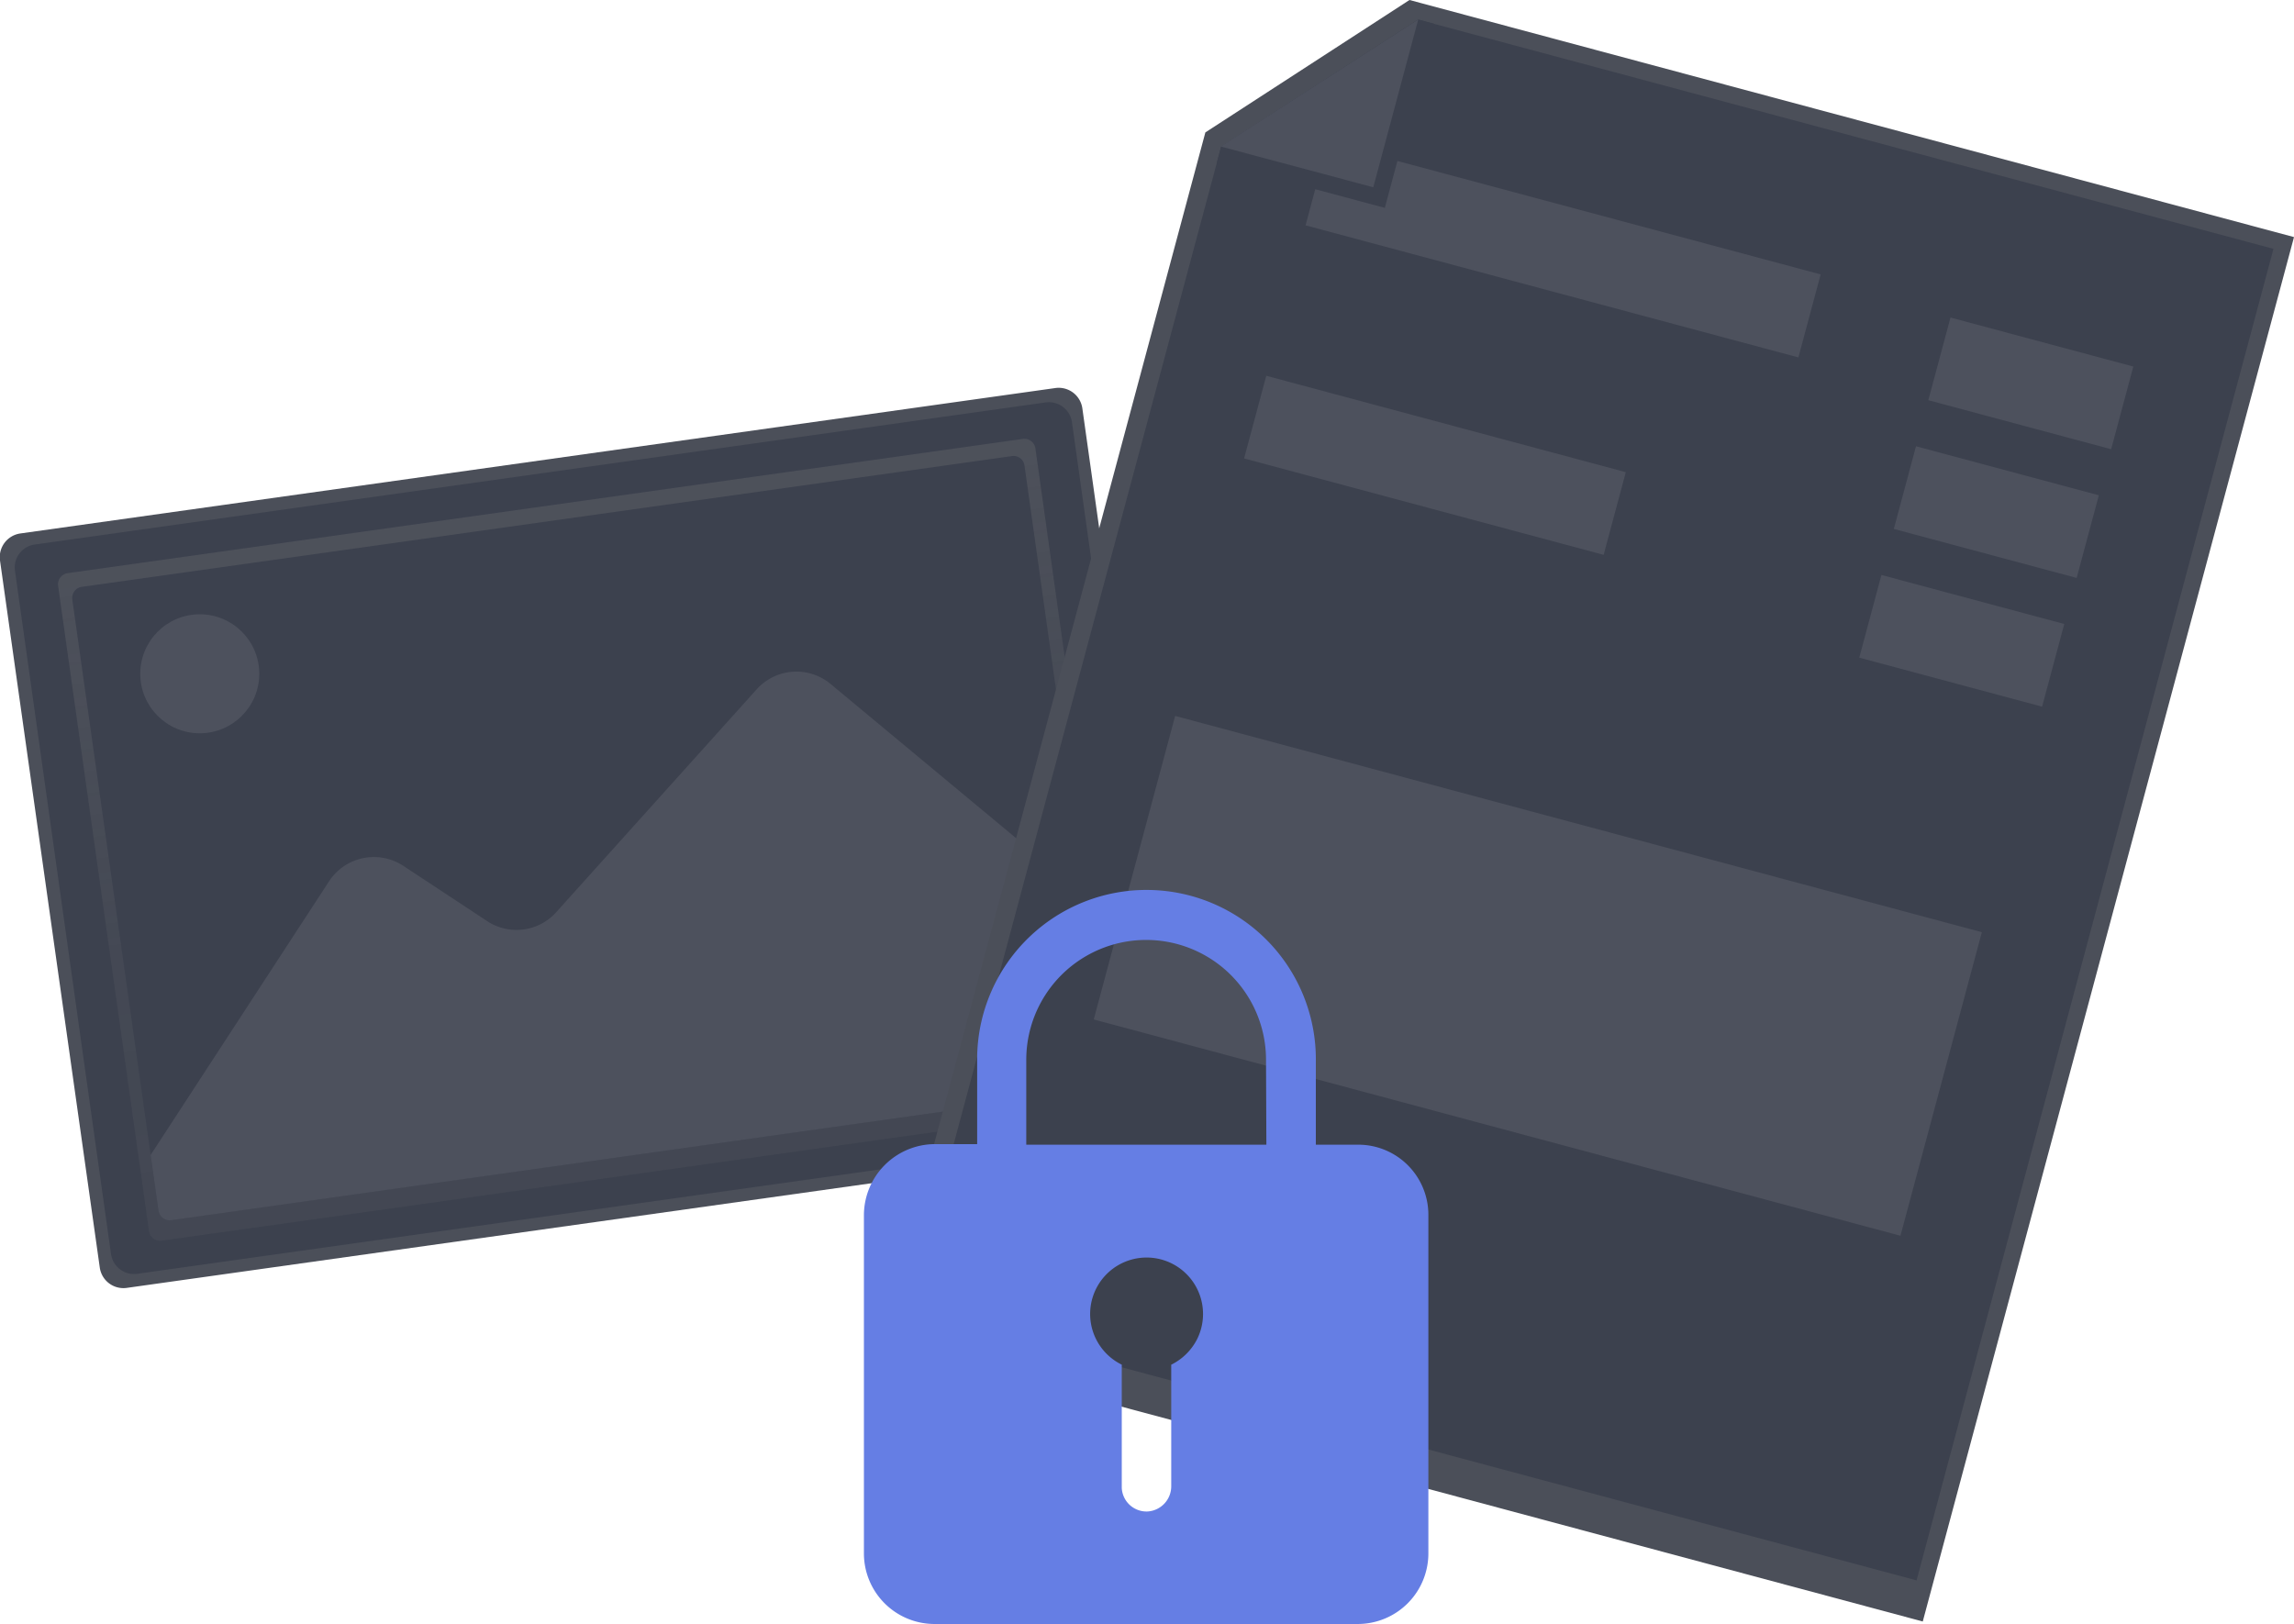 <svg id="Layer_1" data-name="Layer 1" xmlns="http://www.w3.org/2000/svg" xmlns:xlink="http://www.w3.org/1999/xlink" viewBox="0 0 321.88 227.92">
  <defs>
    <style>
      .cls-1 {
        fill: none;
      }

      .cls-2 {
        fill: #4b4f59;
      }

      .cls-3 {
        fill: #3c414e;
      }

      .cls-4 {
        fill: url(#linear-gradient);
      }

      .cls-5 {
        clip-path: url(#clip-path);
      }

      .cls-6 {
        fill: #4d515d;
      }

      .cls-7 {
        fill: #657ee4;
      }
    </style>
    <linearGradient id="linear-gradient" x1="-277.06" y1="172.72" x2="-277.06" y2="171.72" gradientTransform="matrix(137.13, -19.27, -13.16, -93.66, 40343, 10911.26)" gradientUnits="userSpaceOnUse">
      <stop offset="0" stop-color="gray" stop-opacity="0.25"/>
      <stop offset="0.54" stop-color="gray" stop-opacity="0.12"/>
      <stop offset="1" stop-color="gray" stop-opacity="0.1"/>
    </linearGradient>
    <clipPath id="clip-path">
      <path class="cls-1" d="M11.47,82.35,142,64a1.55,1.55,0,0,1,1.75,1.33h0l12.06,85.8a1.54,1.54,0,0,1-1.32,1.74L24,171.23a1.57,1.57,0,0,1-1.76-1.32L10.14,84.1A1.58,1.58,0,0,1,11.47,82.35Z"/>
    </clipPath>
  </defs>
  <g id="Group_6410" data-name="Group 6410">
    <g id="Group_6400" data-name="Group 6400">
      <path id="Path_2412" data-name="Path 2412" class="cls-2" d="M165.82,156.53a3.35,3.35,0,0,1-2.84,3.79L17.75,180.73A3.35,3.35,0,0,1,14,177.87h0L0,78.65a3.36,3.36,0,0,1,2.84-3.79L148.1,54.45a3.35,3.35,0,0,1,3.77,2.86h0"/>
      <path id="Path_2413" data-name="Path 2413" class="cls-3" d="M163.88,155.13a3.26,3.26,0,0,1-2.77,3.68L19.25,178.75A3.26,3.26,0,0,1,15.58,176h0L2.1,80.08a3.25,3.25,0,0,1,2.77-3.67L146.73,56.47a3.27,3.27,0,0,1,3.68,2.77"/>
      <g id="_5f7f4fba-1df4-4c9b-ab6f-3f66810cb66e" data-name="5f7f4fba-1df4-4c9b-ab6f-3f66810cb66e">
        <path id="Path_2414" data-name="Path 2414" class="cls-4" d="M9.48,80.43,143.53,61.59a1.56,1.56,0,0,1,1.75,1.33h0L158,153.51a1.55,1.55,0,0,1-1.32,1.75l-134,18.84a1.57,1.57,0,0,1-1.77-1.32L8.15,82.18A1.59,1.59,0,0,1,9.48,80.43Z"/>
      </g>
      <path id="Path_2415" data-name="Path 2415" class="cls-3" d="M11.47,82.35,142,64a1.55,1.55,0,0,1,1.75,1.32l12.06,85.79a1.56,1.56,0,0,1-1.32,1.75L24,171.21a1.56,1.56,0,0,1-1.76-1.31L10.14,84.1A1.58,1.58,0,0,1,11.47,82.35Z"/>
      <g id="Group_4008" data-name="Group 4008">
        <g class="cls-5">
          <g id="Group_4007" data-name="Group 4007">
            <path id="Path_2416" data-name="Path 2416" class="cls-6" d="M14.88,171.67l31.29-48a7.52,7.52,0,0,1,10.39-2.19l0,0,11.74,7.74A7.48,7.48,0,0,0,78.05,128L106.2,96.7A7.5,7.5,0,0,1,116.57,96l45.24,37.61a7.45,7.45,0,0,1,2.51,4.07l3.9,16.8a7.49,7.49,0,0,1-5.6,9h0c-.23.05-.43.09-.66.12L22.2,183.2A7.51,7.51,0,0,1,13.77,177h0A7.58,7.58,0,0,1,14.88,171.67Z"/>
          </g>
        </g>
      </g>
      <circle id="Ellipse_856" data-name="Ellipse 856" class="cls-6" cx="28.03" cy="94.55" r="8.35"/>
      <path id="Path_2408" data-name="Path 2408" class="cls-2" d="M269.79,227.54l-146.18-39.2L169.13,18.58,197.77,0,321.88,33.27Z"/>
      <path id="Path_2409" data-name="Path 2409" class="cls-3" d="M268.92,221.77l-141.36-37.9,43.79-163.3L199,2.75,319,34.92Z"/>
      <rect id="Rectangle_1802" data-name="Rectangle 1802" class="cls-6" x="212.95" y="0.28" width="12.01" height="71.29" transform="matrix(0.26, -0.97, 0.97, 0.26, 127.55, 238.11)"/>
      <rect id="Rectangle_1803" data-name="Rectangle 1803" class="cls-6" x="195.34" y="39.18" width="12.01" height="52.23" transform="translate(86.13 242.86) rotate(-74.99)"/>
      <rect id="Rectangle_1804" data-name="Rectangle 1804" class="cls-6" x="193.72" y="78.34" width="44.1" height="117.19" transform="translate(27.63 309.88) rotate(-74.99)"/>
      <rect id="Rectangle_1805" data-name="Rectangle 1805" class="cls-6" x="278.94" y="40.51" width="12.01" height="26.56" transform="translate(159.2 315.09) rotate(-74.99)"/>
      <rect id="Rectangle_1806" data-name="Rectangle 1806" class="cls-6" x="274.1" y="58.58" width="12.01" height="26.56" transform="translate(138.16 323.8) rotate(-74.99)"/>
      <rect id="Rectangle_1807" data-name="Rectangle 1807" class="cls-6" x="269.26" y="76.64" width="12.01" height="26.56" transform="translate(117.12 332.51) rotate(-74.99)"/>
      <path id="Path_2410" data-name="Path 2410" class="cls-3" d="M201.24,3.34l-6.93,25.83-23.58-6.32.61-2.28L199,2.73Z"/>
      <path id="Path_2411" data-name="Path 2411" class="cls-6" d="M171.29,20.56,199,2.73l-6.31,23.55Z"/>
      <path id="Path_2426" data-name="Path 2426" class="cls-7" d="M190.56,160.63h-5.93V149a23.76,23.76,0,1,0-47.52-.71v12.26h-6a10,10,0,0,0-9.89,9.93V218a9.91,9.91,0,0,0,9.89,9.89h59.42a9.91,9.91,0,0,0,9.89-9.89V170.51a9.84,9.84,0,0,0-9.8-9.88ZM164.34,191.5v17.05a3.54,3.54,0,0,1-3.29,3.55,3.48,3.48,0,0,1-3.65-3.29V191.5A7.92,7.92,0,1,1,168,187.86a8.09,8.09,0,0,1-3.65,3.64Zm13.35-30.87H144V148.72a16.82,16.82,0,0,1,33.64,0Z"/>
    </g>
  </g>
</svg>
